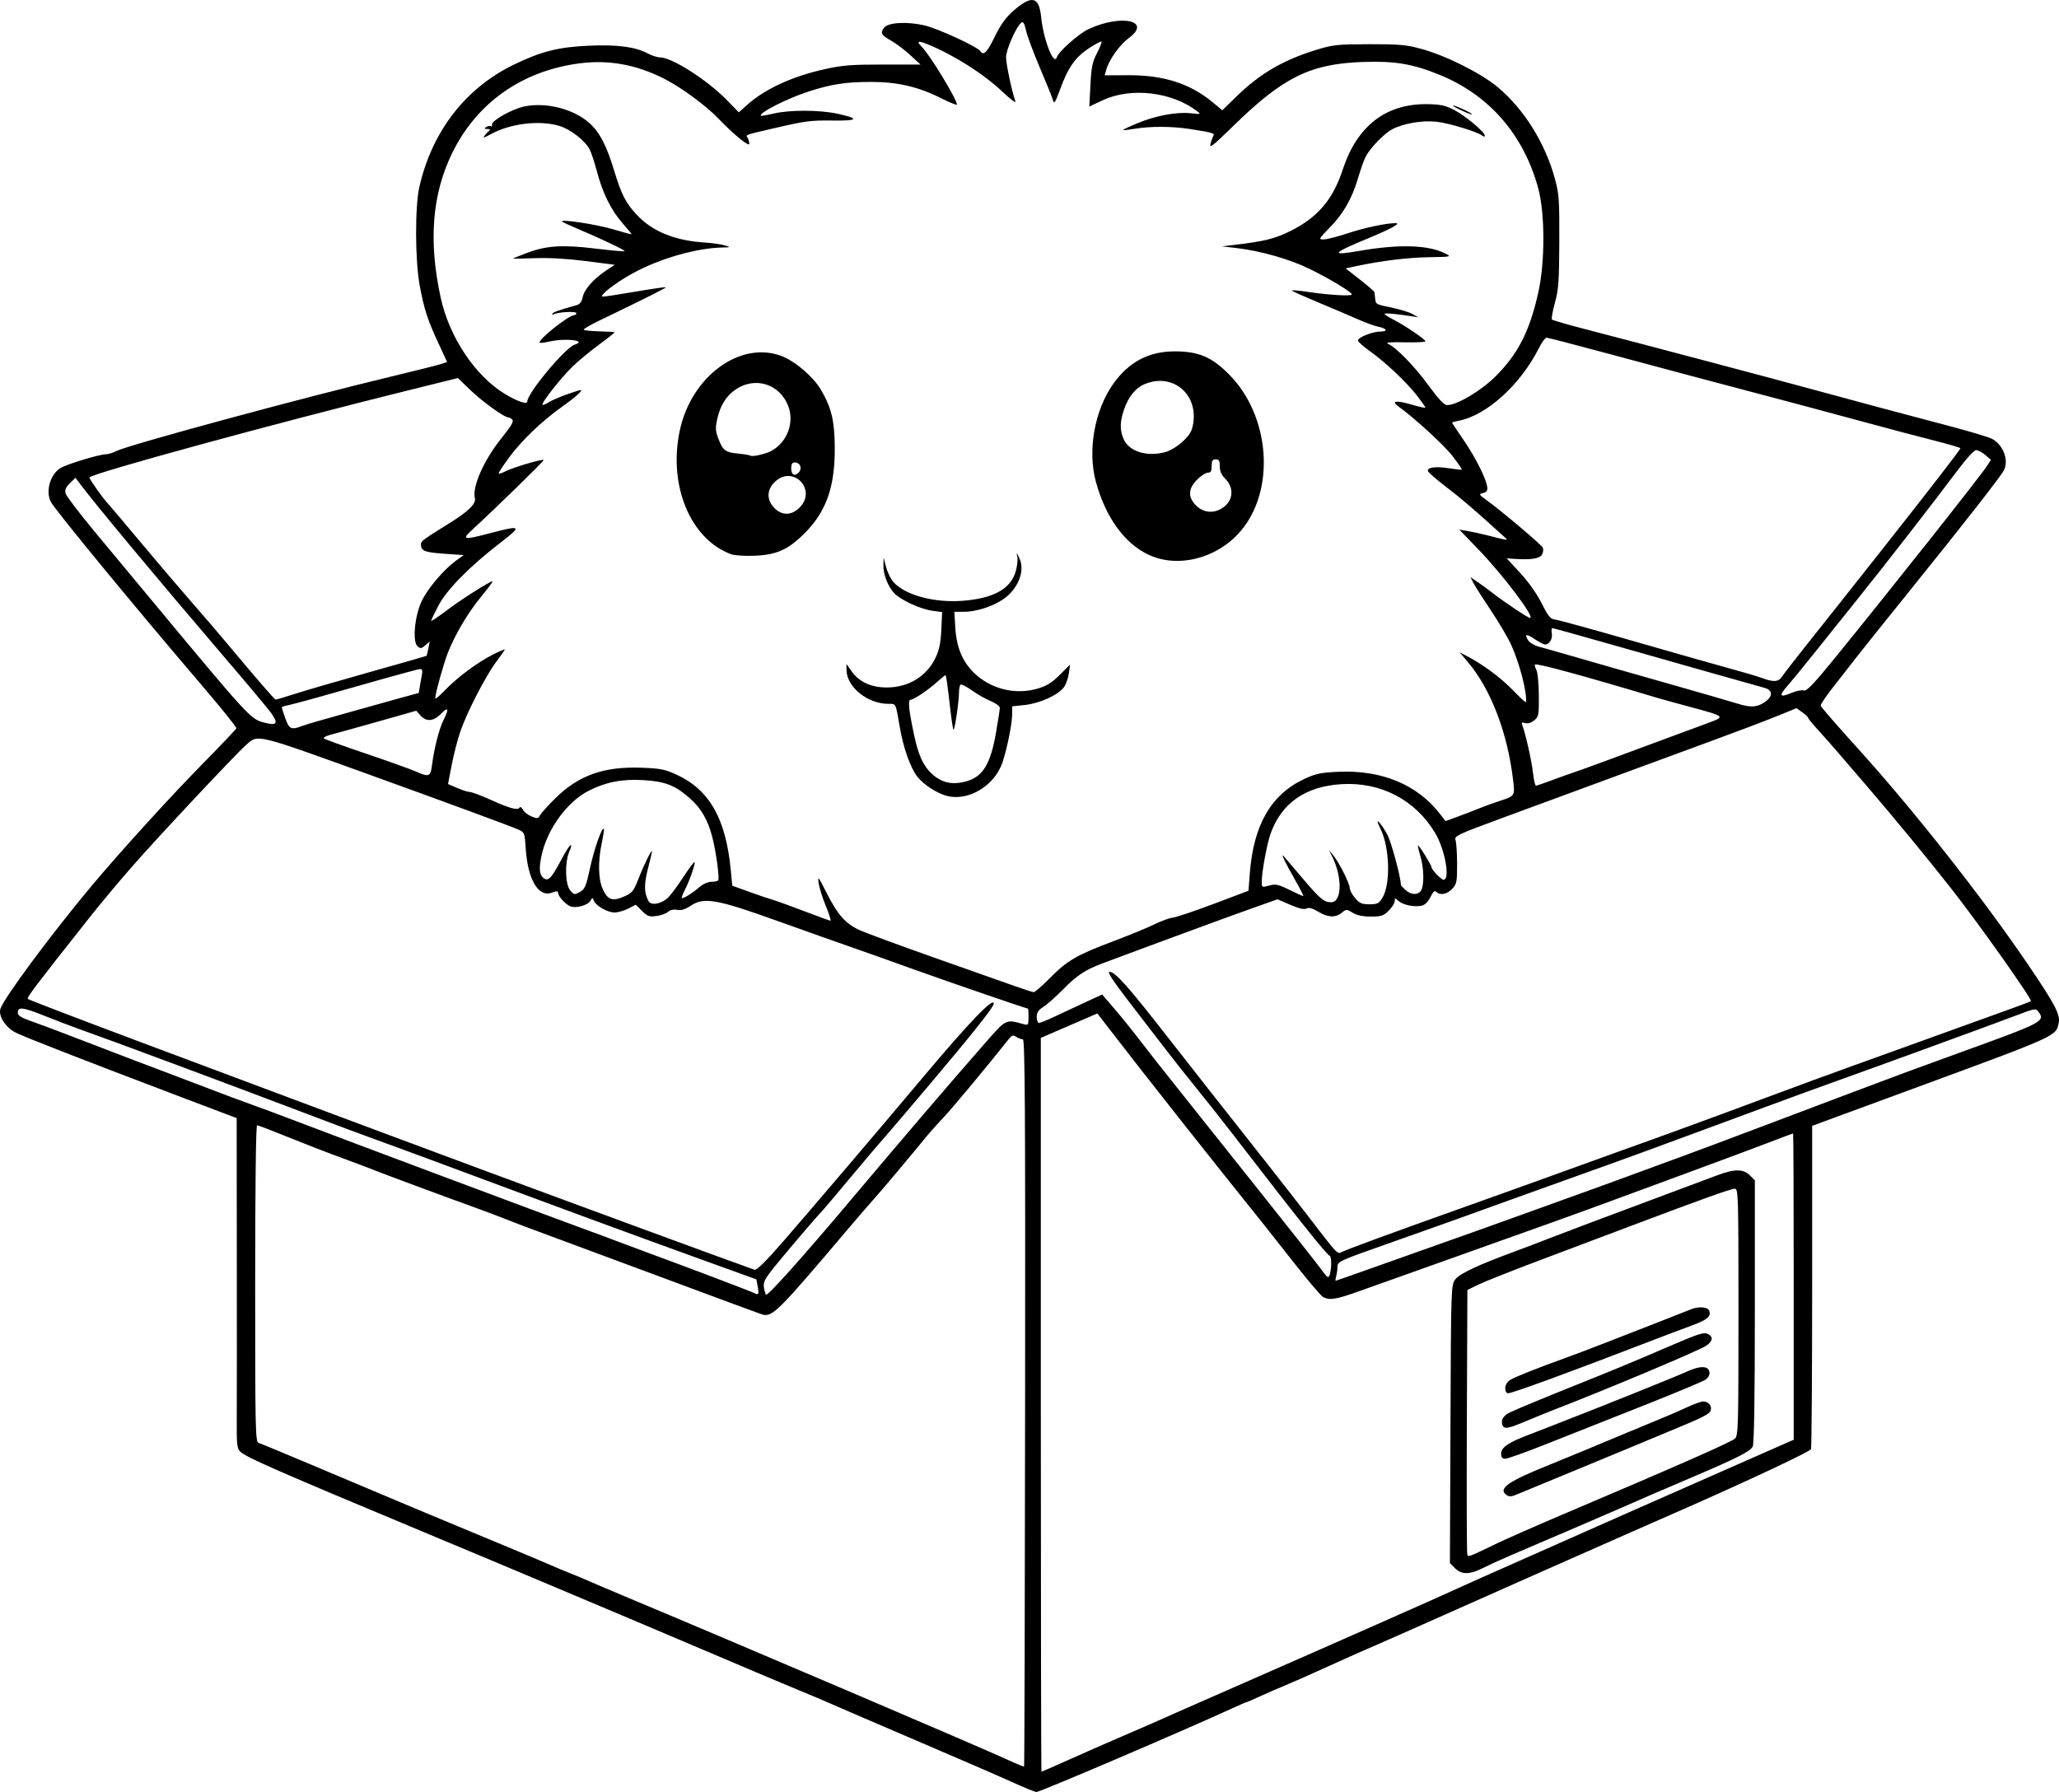 <?xml version="1.0" encoding="UTF-8" standalone="no"?>
<!-- Created with Inkscape (http://www.inkscape.org/) -->

<svg
   width="266.273mm"
   height="231.768mm"
   viewBox="0 0 266.273 231.768"
   version="1.1"
   id="svg1"
   xml:space="preserve"
   xmlns="http://www.w3.org/2000/svg"
   xmlns:svg="http://www.w3.org/2000/svg"><defs
     id="defs1" /><g
     id="layer1"
     transform="translate(-21.038,-20.515)"><path
       style="fill:#000000"
       d="m 151.801,250.942 c -1.601,-0.726 -7.078,-3.102 -12.171,-5.279 -5.093,-2.177 -10.034,-4.304 -10.98,-4.727 -0.946,-0.423 -2.791,-1.205 -4.101,-1.738 -1.31,-0.533 -5.536,-2.315 -9.393,-3.96 -3.856,-1.645 -9.274,-3.942 -12.039,-5.106 -2.765,-1.164 -7.706,-3.249 -10.98,-4.633 C 88.863,224.114 81.434,220.998 75.627,218.575 57.08,210.836 52.932,209.019 52.153,208.294 c -0.474,-0.441 -0.518,-0.83 -0.496,-4.366 0.013,-2.135 0.016,-11.74 0.006,-21.344 l -0.018,-17.462 -7.601,-2.88 c -12.159,-4.608 -19.681,-7.541 -20.963,-8.173 -1.305,-0.645 -2.283,-2.159 -1.991,-3.082 0.445,-1.404 6.726,-9.859 11.903,-16.027 3.633,-4.327 9.994,-11.324 14.028,-15.431 2.476,-2.521 4.54,-4.689 4.587,-4.819 0.047,-0.13 -1.981,-2.651 -4.506,-5.603 C 38.533,99.085 28.214,86.546 27.622,85.434 c -0.729,-1.369 -0.088,-3.599 1.263,-4.397 0.866,-0.511 5.031,-1.772 5.855,-1.772 0.296,0 0.89,-0.182 1.32,-0.404 1.514,-0.783 23.856,-6.84 35.705,-9.679 2.983,-0.715 5.8,-1.423 6.26,-1.574 l 0.836,-0.274 -1.13,-2.435 c -1.394,-3.002 -1.85,-4.412 -2.417,-7.462 -0.597,-3.217 -0.626,-10.155 -0.052,-12.704 1.62,-7.198 5.965,-12.828 12.246,-15.867 3.536,-1.711 5.774,-2.274 9.72,-2.443 3.668,-0.157 5.985,0.15 7.58,1.005 0.521,0.279 1.232,0.508 1.58,0.508 1.54,0 6.072,2.894 8.641,5.517 l 1.558,1.591 0.995,-0.899 c 2.317,-2.094 5.829,-3.725 10.06,-4.672 2.308,-0.517 3.475,-0.611 7.583,-0.611 h 4.854 l -1.341,-1.233 c -0.737,-0.678 -1.841,-1.511 -2.453,-1.852 -1.283,-0.714 -1.43,-0.979 -0.926,-1.669 0.508,-0.695 2.974,-0.836 5.259,-0.302 1.727,0.403 6.87,2.778 7.21,3.329 0.392,0.633 0.872,0.148 1.855,-1.875 0.752,-1.546 1.416,-2.474 2.375,-3.316 2.407,-2.114 3.353,-1.907 3.624,0.793 0.292,2.903 1.654,6.388 2.025,5.179 0.22,-0.717 2.83,-3.038 4.072,-3.621 4.241,-1.991 8.297,-1.106 5.235,1.143 -1.149,0.844 -2.531,2.769 -2.893,4.03 l -0.226,0.789 3.082,-0.012 c 4.567,-0.018 7.987,1.086 10.914,3.522 l 1.217,1.013 1.825,-1.781 c 3.028,-2.954 6.046,-4.718 10.313,-6.03 2.172,-0.668 2.72,-0.726 6.858,-0.735 3.908,-0.008 4.793,0.071 6.747,0.607 3.216,0.881 7.711,3.137 9.897,4.966 3.367,2.818 6.108,7.205 7.359,11.78 0.549,2.009 0.602,2.744 0.581,8.161 -0.019,5.165 -0.095,6.216 -0.571,7.938 -0.302,1.091 -0.47,2.063 -0.375,2.158 0.096,0.096 2.02,0.653 4.275,1.238 7.897,2.049 23.471,6.176 29.633,7.852 7.175,1.951 10.38,2.81 17.255,4.621 2.723,0.718 5.295,1.483 5.715,1.7 1.45,0.75 2.229,2.754 1.577,4.058 -0.415,0.829 -5.049,6.755 -12.623,16.141 -2.847,3.528 -5.753,7.16 -6.458,8.07 -0.705,0.91 -2.054,2.638 -2.998,3.84 -0.944,1.202 -1.677,2.29 -1.629,2.419 0.083,0.221 2.048,2.484 4.73,5.445 7.234,7.987 16.124,19.266 22.016,27.933 3.518,5.175 4.268,6.592 4.04,7.63 -0.392,1.785 0.116,1.557 -19.519,8.782 l -12.369,4.552 v 20.71 c 0,11.39 -0.068,20.887 -0.151,21.104 -0.12,0.312 -7.728,3.897 -16.121,7.596 -0.582,0.257 -4.094,1.8 -7.805,3.431 -3.711,1.63 -9.426,4.157 -12.7,5.615 -11.905,5.301 -20.252,8.998 -20.77,9.199 -0.291,0.113 -2.553,1.125 -5.027,2.248 -2.474,1.123 -5.034,2.255 -5.689,2.515 -0.655,0.26 -1.997,0.843 -2.983,1.296 -0.986,0.452 -1.841,0.822 -1.9,0.822 -0.059,0 -0.86,0.345 -1.779,0.766 -6.617,3.031 -24.981,10.88 -25.399,10.856 -0.193,-0.011 -1.66,-0.614 -3.261,-1.34 z m 7.297,-2.763 c 1.808,-0.812 4.953,-2.194 6.991,-3.071 3.62,-1.558 4.583,-1.98 7.011,-3.07 0.655,-0.294 4.643,-2.046 8.864,-3.894 11.333,-4.962 25.383,-11.176 27.649,-12.229 1.091,-0.507 3.83,-1.731 6.085,-2.72 2.256,-0.989 4.934,-2.177 5.953,-2.64 1.557,-0.708 19.269,-8.527 28.641,-12.643 l 2.712,-1.191 v -19.808 c 0,-10.894 -0.035,-19.808 -0.077,-19.808 -0.043,0 -1.501,0.546 -3.241,1.212 -1.74,0.667 -6.021,2.263 -9.514,3.547 -3.493,1.284 -8.017,2.953 -10.054,3.708 -4.444,1.648 -10.345,3.769 -21.696,7.8 -4.657,1.653 -9.816,3.492 -11.465,4.085 -3.106,1.118 -3.967,1.264 -4.806,0.815 -0.272,-0.145 -1.96,-2.131 -3.753,-4.413 -3.262,-4.152 -4.46,-5.659 -9.219,-11.595 -2.217,-2.765 -6.598,-8.31 -10.661,-13.494 -0.684,-0.873 -2.217,-2.847 -3.406,-4.386 l -2.162,-2.798 -3.656,1.581 -3.656,1.581 v 47.453 c 0,26.099 0.039,47.453 0.087,47.453 0.048,0 1.566,-0.665 3.373,-1.477 z m 50.1,-24.842 -0.655,-0.655 0.072,-17.979 c 0.071,-17.783 0.078,-17.987 0.626,-18.726 0.544,-0.733 3.002,-1.887 7.648,-3.59 1.019,-0.373 3.281,-1.235 5.027,-1.914 1.746,-0.679 6.806,-2.586 11.245,-4.236 4.438,-1.65 8.876,-3.308 9.862,-3.684 2.298,-0.877 3.454,-0.886 4.305,-0.034 l 0.649,0.649 v 16.963 c 0,11.213 -0.093,17.137 -0.275,17.476 -0.34,0.635 -2.031,1.492 -7.795,3.947 -4.226,1.8 -6.32,2.705 -10.451,4.516 -1.488,0.652 -5.553,2.397 -13.244,5.684 -1.099,0.47 -2.614,1.166 -3.365,1.546 -1.736,0.88 -2.796,0.89 -3.65,0.037 z m 5.177,-3.091 c 1.382,-0.666 5.252,-2.374 8.599,-3.795 15.298,-6.497 21.829,-9.373 22.423,-9.876 0.432,-0.365 0.463,-1.477 0.463,-16.358 0,-15.03 -0.027,-15.966 -0.463,-15.966 -0.497,1.5e-4 -4.247,1.342 -13.295,4.757 -3.129,1.181 -8.546,3.223 -12.039,4.538 -3.493,1.315 -7.005,2.708 -7.805,3.097 l -1.455,0.706 -0.069,16.933 c -0.038,9.313 -0.013,17.08 0.056,17.259 0.142,0.371 0.084,0.393 3.584,-1.294 z m 1.457,-6.406 c -1.095,-0.801 0.282,-1.76 5.554,-3.868 1.771,-0.708 6.368,-2.614 10.319,-4.277 1.019,-0.429 2.731,-1.136 3.805,-1.571 1.074,-0.435 2.706,-1.143 3.627,-1.574 0.921,-0.431 1.903,-0.783 2.182,-0.783 0.665,0 1.155,0.611 0.94,1.172 -0.192,0.5 -0.937,0.871 -5.659,2.819 -1.819,0.75 -4.081,1.692 -5.027,2.094 -0.946,0.402 -4.339,1.806 -7.541,3.12 -3.201,1.315 -6.251,2.574 -6.778,2.799 -0.788,0.337 -1.039,0.349 -1.423,0.069 z m -0.663,-5.33 c 0,-0.748 0.843,-1.365 3.035,-2.222 0.732,-0.286 2.759,-1.075 4.506,-1.754 5.797,-2.252 15.061,-5.978 16.509,-6.64 1.699,-0.777 2.77,-0.748 2.887,0.077 0.05,0.354 -0.142,0.726 -0.507,0.982 -0.324,0.227 -4.111,1.805 -8.416,3.507 -4.305,1.702 -9.879,3.909 -12.387,4.905 -2.508,0.996 -4.8,1.811 -5.093,1.811 -0.394,0 -0.534,-0.175 -0.534,-0.665 z m 0.169,-3.7 c -0.23,-0.599 0.081,-1.169 0.855,-1.57 0.705,-0.364 4.717,-2.028 9.294,-3.854 3.9,-1.556 6.95,-2.822 10.98,-4.56 4.411,-1.902 4.937,-2.069 5.512,-1.746 0.646,0.361 0.539,0.91 -0.287,1.48 -0.883,0.608 -13.053,5.728 -19.645,8.264 -0.655,0.252 -2.226,0.891 -3.491,1.421 -2.551,1.068 -2.997,1.146 -3.22,0.566 z m 0.36,-4.756 c 0,-0.39 0.244,-0.815 0.601,-1.049 0.575,-0.377 3.496,-1.537 7.468,-2.968 1.019,-0.367 3.221,-1.203 4.895,-1.858 1.673,-0.655 4.71,-1.839 6.747,-2.632 2.037,-0.792 3.978,-1.555 4.312,-1.696 0.958,-0.402 2.165,-0.311 2.353,0.178 0.284,0.74 -0.262,1.198 -2.308,1.94 -1.086,0.394 -3.761,1.405 -5.944,2.247 -9.775,3.771 -17.215,6.493 -17.749,6.493 -0.223,0 -0.375,-0.266 -0.375,-0.655 z m -62.091,1.87 c 0.037,-37.707 -0.02,-46.987 -0.289,-46.987 -0.184,-10e-6 -0.564,-0.144 -0.845,-0.319 -0.435,-0.272 -0.587,-0.222 -1.022,0.331 -2.463,3.13 -7.232,8.863 -8.337,10.023 -0.752,0.79 -1.725,1.874 -2.162,2.409 -2.219,2.72 -5.706,6.867 -6.879,8.182 -0.728,0.816 -2.216,2.538 -3.307,3.828 -9.195,10.863 -9.858,11.521 -11.192,11.116 -0.32,-0.097 -5.523,-2.02 -11.562,-4.272 -6.039,-2.252 -13.064,-4.86 -15.61,-5.794 -2.547,-0.934 -5.226,-1.944 -5.953,-2.245 -0.728,-0.301 -2.573,-0.997 -4.101,-1.549 -4.086,-1.474 -12.201,-4.488 -12.965,-4.815 -0.364,-0.156 -2.217,-0.854 -4.118,-1.551 -1.901,-0.697 -5.095,-1.935 -7.097,-2.75 -2.003,-0.815 -3.751,-1.482 -3.886,-1.482 -0.148,0 -0.245,8.107 -0.245,20.474 0,19.271 0.027,20.482 0.463,20.612 0.255,0.076 3.321,1.345 6.813,2.821 11.643,4.921 15.557,6.563 22.754,9.545 3.929,1.628 7.63,3.179 8.223,3.447 0.594,0.268 1.715,0.738 2.492,1.044 0.777,0.306 1.898,0.775 2.492,1.041 0.594,0.266 2.508,1.082 4.255,1.812 14.626,6.118 46.16,19.579 49.874,21.291 1.091,0.503 2.023,0.883 2.071,0.844 0.048,-0.039 0.107,-21.215 0.132,-47.058 z m -22.538,-26.217 c 6.647,-7.893 12.84,-15.132 17.15,-20.045 3.021,-3.444 2.82,-3.341 5.235,-2.679 0.547,0.15 0.595,0.076 0.595,-0.926 0,-0.599 -0.03,-1.091 -0.066,-1.093 -0.249,-0.013 -10.271,-3.456 -14.618,-5.022 -2.91,-1.049 -6.601,-2.361 -8.202,-2.916 -1.601,-0.555 -5.909,-2.084 -9.573,-3.398 -7.885,-2.828 -9.5,-3.113 -11.208,-1.983 -0.732,0.484 -1.253,0.644 -1.77,0.544 -0.454,-0.088 -0.901,0.009 -1.175,0.255 -0.243,0.218 -0.922,0.461 -1.509,0.54 -0.931,0.125 -1.167,0.042 -1.867,-0.658 l -0.801,-0.801 -0.987,0.503 c -0.543,0.277 -1.335,0.503 -1.76,0.503 -0.903,0 -2.425,-0.868 -2.679,-1.527 -0.166,-0.431 -0.191,-0.431 -0.43,-0.005 -0.359,0.64 -2.018,1.06 -2.714,0.688 -0.662,-0.354 -1.474,-1.29 -1.486,-1.713 -0.007,-0.232 -0.204,-0.234 -0.797,-0.01 -1.736,0.655 -3.123,-1.69 -3.382,-5.722 -0.13,-2.014 -0.156,-2.082 -0.958,-2.441 -0.929,-0.416 -8.937,-3.368 -18.816,-6.938 -15.263,-5.514 -14.801,-5.4 -16.35,-4.04 -1.388,1.219 -11.424,11.926 -14.813,15.805 -1.677,1.919 -4.068,4.777 -5.313,6.35 -7.24,9.149 -8.304,10.551 -8.136,10.73 0.102,0.108 6.728,2.645 14.725,5.638 7.997,2.993 17.101,6.401 20.229,7.574 3.129,1.173 7.534,2.819 9.79,3.657 2.256,0.839 7.852,2.922 12.435,4.63 9.943,3.705 35.679,13.167 36.792,13.528 0.282,0.091 1.452,-1.061 3.707,-3.654 3.466,-3.984 12.76,-14.9 18.068,-21.22 6.034,-7.184 9.166,-10.443 9.166,-9.537 0,0.425 -2.602,3.708 -8.164,10.3 -2.462,2.918 -6.546,7.701 -6.665,7.805 -0.083,0.073 -1.744,2.037 -3.691,4.366 -1.947,2.328 -3.607,4.293 -3.689,4.366 -0.349,0.311 -3.548,4.039 -5.533,6.445 -2.203,2.672 -2.237,2.757 -1.738,4.356 0.109,0.349 4.553,-4.604 10.997,-12.256 z m -12.049,11.167 -0.168,-0.897 -6.809,-2.459 c -9.211,-3.327 -18.677,-6.813 -33.694,-12.409 -3.145,-1.172 -7.015,-2.595 -8.599,-3.163 -1.584,-0.568 -5.56,-2.052 -8.834,-3.299 -9.495,-3.616 -25.716,-9.659 -29.733,-11.077 -0.855,-0.302 -2.82,-1.052 -4.366,-1.667 -2.898,-1.153 -3.472,-1.219 -3.472,-0.401 0,0.342 0.428,0.626 1.521,1.006 0.837,0.291 3.099,1.136 5.027,1.876 8.677,3.333 10.6,4.068 11.84,4.522 0.728,0.267 3.228,1.218 5.556,2.113 2.328,0.895 5.186,1.964 6.35,2.375 1.164,0.411 3.724,1.364 5.689,2.119 5.406,2.077 35.124,13.202 38.221,14.309 0.734,0.262 1.93,0.707 2.657,0.989 0.728,0.282 2.692,1.016 4.366,1.63 5.439,1.998 13.616,5.099 14.021,5.317 0.549,0.295 0.62,0.147 0.427,-0.884 z m 78.951,-2.186 c 2.256,-0.807 6.423,-2.287 9.26,-3.287 2.838,-1.001 6.469,-2.295 8.07,-2.877 1.601,-0.582 5.232,-1.89 8.07,-2.907 2.838,-1.017 6.826,-2.465 8.864,-3.219 2.037,-0.753 4.954,-1.824 6.482,-2.379 1.528,-0.555 6.945,-2.586 12.039,-4.514 8.456,-3.2 10.858,-4.105 16.801,-6.327 1.091,-0.408 4.187,-1.537 6.879,-2.51 10.811,-3.904 11.124,-4.066 10.225,-5.295 -0.344,-0.47 -0.459,-0.451 -2.844,0.455 -3.104,1.18 -18.203,6.694 -22.991,8.397 -1.965,0.698 -6.191,2.24 -9.393,3.426 -3.201,1.186 -7.25,2.682 -8.996,3.323 -1.746,0.642 -4.663,1.717 -6.482,2.389 -1.819,0.672 -5.986,2.176 -9.26,3.341 -3.274,1.165 -7.203,2.576 -8.731,3.134 -4.19,1.53 -9.631,3.475 -15.081,5.391 -6.699,2.354 -6.878,2.436 -6.883,3.145 -0.002,0.325 -0.075,0.86 -0.163,1.187 -0.088,0.327 -0.116,0.595 -0.062,0.594 0.053,-5.2e-4 1.942,-0.662 4.198,-1.469 z m -4.781,-0.691 c 0.01,-0.534 -0.071,-1.01 -0.18,-1.058 -0.459,-0.204 -4.015,-4.663 -12.578,-15.777 -1.425,-1.849 -3.469,-4.433 -4.543,-5.743 -1.074,-1.31 -3.096,-3.87 -4.494,-5.689 -1.398,-1.819 -3.412,-4.438 -4.476,-5.821 -1.933,-2.511 -2.709,-3.704 -2.409,-3.704 0.767,0 2.387,1.831 8.035,9.083 1.834,2.354 4.135,5.292 5.115,6.528 4.805,6.066 10.606,13.457 12.489,15.914 3.87,5.049 3.838,5.014 4.374,4.728 0.613,-0.328 6.186,-2.372 16.149,-5.922 4.293,-1.53 9.651,-3.453 11.906,-4.275 2.256,-0.822 5.708,-2.068 7.673,-2.77 6.134,-2.191 12.049,-4.355 19.182,-7.015 3.784,-1.411 8.487,-3.14 10.451,-3.842 1.965,-0.702 6.906,-2.484 10.98,-3.959 4.075,-1.475 8.599,-3.108 10.054,-3.628 1.455,-0.52 2.696,-0.99 2.758,-1.044 0.219,-0.191 -6.523,-9.731 -10.234,-14.481 -2.802,-3.587 -7.788,-9.644 -11.027,-13.396 -1.32,-1.529 -2.957,-3.434 -3.638,-4.233 -0.681,-0.799 -1.838,-2.108 -2.571,-2.909 -0.732,-0.8 -1.336,-1.536 -1.341,-1.636 -0.005,-0.099 -0.344,-0.419 -0.754,-0.711 l -0.745,-0.53 -2.629,1.067 c -1.446,0.587 -5.01,1.939 -7.92,3.004 -4.97,1.82 -13.735,5.047 -27.723,10.208 -5.522,2.037 -6.01,2.268 -5.829,2.753 0.109,0.291 0.202,1.681 0.206,3.088 0.007,2.35 -0.044,2.614 -0.633,3.241 -0.673,0.716 -1.564,0.885 -2.058,0.39 -0.213,-0.213 -0.415,-0.033 -0.746,0.664 -0.278,0.586 -0.703,1.019 -1.098,1.118 -0.92,0.231 -2.449,-0.069 -3.03,-0.594 -0.467,-0.423 -0.496,-0.422 -0.496,0.009 0,0.252 -0.348,0.806 -0.773,1.232 -0.678,0.678 -0.963,0.773 -2.315,0.772 -1.037,-6.6e-4 -1.806,-0.162 -2.35,-0.494 -0.789,-0.481 -0.823,-0.481 -1.418,9.9e-4 -0.822,0.666 -1.795,0.62 -3.059,-0.146 -0.736,-0.445 -1.185,-0.566 -1.491,-0.402 -0.301,0.161 -0.958,0.011 -2.096,-0.48 l -1.657,-0.715 -3.466,1.229 c -2.806,0.995 -13.408,4.898 -19.209,7.073 -2.18,0.817 -3.292,1.552 -5.027,3.322 -0.946,0.965 -2.107,1.996 -2.58,2.291 -0.651,0.406 -0.86,0.724 -0.86,1.308 0,0.425 0.132,0.772 0.294,0.772 0.162,0 1.144,-0.405 2.183,-0.899 1.039,-0.495 2.811,-1.322 3.939,-1.839 l 2.05,-0.939 1.525,1.773 c 0.839,0.975 2.238,2.702 3.11,3.838 0.872,1.136 2.002,2.59 2.511,3.23 0.509,0.641 2.176,2.738 3.704,4.661 1.528,1.923 5.917,7.435 9.754,12.248 3.837,4.813 7.345,9.265 7.796,9.893 0.696,0.97 0.848,1.069 1.009,0.661 0.104,-0.264 0.198,-0.916 0.208,-1.45 z m -36.355,-37.008 c 2.247,-2.268 3.43,-2.953 8.195,-4.748 2.037,-0.767 4.419,-1.747 5.292,-2.178 0.873,-0.431 1.945,-0.821 2.381,-0.867 0.437,-0.046 2.818,-0.847 5.292,-1.78 l 4.498,-1.696 0.174,-2.268 c 0.48,-6.254 2.746,-10.18 7.032,-12.185 1.497,-0.7 2.129,-0.834 4.449,-0.937 5.594,-0.249 10.216,1.679 13.132,5.479 l 0.692,0.902 1.68,-0.615 c 0.924,-0.338 2.156,-0.813 2.738,-1.055 0.582,-0.242 1.713,-0.652 2.514,-0.912 2.059,-0.668 2.055,-0.662 1.812,-2.722 -0.723,-6.12 -2.867,-11.724 -5.834,-15.246 l -1.081,-1.283 0.898,0.463 c 2.047,1.055 4.466,2.849 6.006,4.452 0.902,0.939 1.652,1.628 1.667,1.531 0.183,-1.143 -0.792,-4.948 -1.89,-7.378 -0.409,-0.906 -1.587,-2.908 -2.618,-4.449 -1.031,-1.542 -2.054,-3.15 -2.273,-3.574 l -0.399,-0.771 0.905,0.614 c 0.498,0.338 1.363,0.971 1.922,1.408 1.563,1.219 4.622,3.259 4.888,3.259 0.696,0 -3.479,-5.544 -6.642,-8.821 l -2.514,-2.604 1.055,0.178 c 0.58,0.098 1.71,0.343 2.51,0.545 3.095,0.781 2.883,0.785 1.984,-0.03 -3.812,-3.454 -5.167,-4.616 -7.172,-6.152 -1.271,-0.973 -2.358,-1.914 -2.417,-2.091 -0.165,-0.497 0.973,-0.657 2.714,-0.381 0.87,0.138 1.618,0.218 1.661,0.177 0.043,-0.041 -0.501,-0.832 -1.209,-1.759 -1.064,-1.393 -4.956,-4.958 -7.056,-6.464 -0.928,-0.666 -0.166,-0.756 1.711,-0.204 1.015,0.299 1.845,0.482 1.845,0.406 0,-0.075 -0.489,-0.77 -1.086,-1.544 -1.339,-1.735 -4.139,-4.375 -6.135,-5.785 -0.824,-0.582 -1.501,-1.194 -1.504,-1.36 -0.008,-0.398 1.907,-1.153 2.926,-1.153 1.012,0 0.798,-0.405 -0.334,-0.632 -0.469,-0.094 -1.633,-0.517 -2.585,-0.94 -0.952,-0.423 -3.22,-1.39 -5.039,-2.148 -1.819,-0.758 -3.4,-1.461 -3.514,-1.563 -0.114,-0.102 0.779,-0.035 1.984,0.147 2.73,0.414 5.763,0.592 5.763,0.339 0,-0.301 -2.817,-2.005 -5.443,-3.294 -2.571,-1.261 -6.301,-2.329 -9.428,-2.699 l -1.93,-0.228 1.587,-0.185 c 3.896,-0.453 5.282,-0.797 7.313,-1.814 3.499,-1.751 5.463,-4.058 6.715,-7.887 1.865,-5.705 5.603,-8.59 11.015,-8.501 1.643,0.027 2.285,0.168 3.405,0.749 1.456,0.755 3.963,2.85 3.963,3.311 0,0.183 -0.109,0.185 -0.331,0.008 -0.623,-0.498 -4.299,-1.616 -5.905,-1.795 -1.801,-0.201 -4.217,0.201 -5.682,0.945 -1.057,0.537 -2.924,2.457 -3.5,3.599 -0.21,0.417 -0.646,1.651 -0.969,2.742 -0.79,2.67 -1.889,4.59 -3.673,6.416 -1.43,1.463 -1.459,1.521 -0.771,1.521 0.393,0 1.777,-0.353 3.074,-0.784 2.225,-0.739 5.069,-1.34 6.248,-1.32 0.682,0.012 -0.573,0.713 -3.307,1.847 -5.035,2.089 -5.276,2.408 -1.3,1.722 5.085,-0.878 8.831,-0.758 11.01,0.352 0.835,0.425 0.805,0.432 -2.125,0.481 -2.772,0.046 -6.167,0.464 -9.393,1.156 l -1.366,0.293 1.851,1.449 c 1.018,0.797 1.861,1.531 1.873,1.632 0.012,0.101 0.052,0.451 0.088,0.779 0.089,0.801 0.042,0.774 2.193,1.223 1.042,0.217 2.23,0.585 2.64,0.818 l 0.746,0.424 -0.794,-0.127 c -1.959,-0.313 -3.572,-0.457 -3.572,-0.317 0,0.083 0.506,0.409 1.124,0.724 1.448,0.736 4.167,2.578 4.168,2.822 3.2e-4,0.104 -1.22,0.162 -2.712,0.129 -1.727,-0.038 -2.515,0.024 -2.169,0.171 1.057,0.448 3.448,2.895 5.277,5.403 1.272,1.743 2.02,2.541 2.389,2.547 1.278,0.02 4.429,-1.854 6.336,-3.769 2.885,-2.897 4.361,-5.814 5.482,-10.835 0.867,-3.883 0.862,-10.182 -0.011,-13.409 -1.881,-6.951 -6.339,-12.086 -12.765,-14.703 -3.517,-1.432 -5.817,-1.812 -10.024,-1.657 -6.713,0.249 -10.214,1.983 -16.6,8.222 -2.72,2.657 -3.196,3.029 -2.998,2.338 0.13,-0.452 0.306,-0.935 0.391,-1.073 0.168,-0.272 -0.301,-0.396 -3.15,-0.834 -2.226,-0.342 -5.041,-0.351 -7.017,-0.021 -0.8,0.133 -1.491,0.209 -1.535,0.167 -0.044,-0.041 0.791,-0.438 1.855,-0.881 2.356,-0.981 5.105,-1.491 6.923,-1.284 1.259,0.143 1.318,0.125 0.827,-0.253 -3.284,-2.524 -8.571,-3.146 -12.221,-1.438 l -1.746,0.817 0.142,-2.78 c 0.119,-2.33 0.256,-3 0.849,-4.132 0.389,-0.744 0.648,-1.411 0.576,-1.483 -0.072,-0.072 -0.811,0.32 -1.643,0.872 -1.752,1.163 -2.683,2.5 -3.718,5.335 -0.619,1.696 -0.76,1.909 -0.907,1.367 -0.096,-0.353 -0.847,-2.214 -1.67,-4.137 -0.822,-1.922 -1.633,-4.093 -1.802,-4.824 -0.241,-1.045 -0.381,-1.268 -0.652,-1.043 -0.657,0.545 -1.948,3.493 -1.946,4.443 0.002,0.882 0.771,4.505 1.213,5.712 0.107,0.291 -0.629,-0.253 -1.635,-1.208 -2.465,-2.341 -6.334,-4.798 -9.741,-6.184 -1.214,-0.494 -1.458,-0.391 -0.75,0.318 1.074,1.074 4.561,6.804 4.561,7.495 0,0.108 -0.925,-0.267 -2.055,-0.835 -2.942,-1.477 -5.627,-2.1 -9.052,-2.1 -3.264,0 -5.125,0.286 -8.076,1.241 -2.783,0.9 -6.505,2.793 -6.165,3.134 0.046,0.046 0.797,-0.084 1.669,-0.289 2.055,-0.483 5.859,-0.475 8.183,0.017 2.91,0.617 2.772,0.934 -0.392,0.893 -3.07,-0.039 -3.609,0.03 -7.794,1.001 -3.794,0.881 -3.638,0.825 -3.403,1.207 0.111,0.18 0.218,0.533 0.236,0.783 0.036,0.49 -2.02,-1.179 -3.977,-3.228 -1.667,-1.745 -4.948,-4.142 -7.199,-5.258 -3.576,-1.772 -7.082,-2.388 -10.813,-1.898 -7.387,0.97 -13.212,5.063 -16.402,11.526 -2.629,5.326 -3.124,11.454 -1.517,18.785 1.118,5.102 4.435,10.079 8.282,12.43 1.57,0.959 2.91,1.417 2.91,0.994 0,-1.077 4.907,-6.965 6.127,-7.352 1.73,-0.549 -1.188,-0.891 -3.341,-0.392 -0.578,0.134 -1.104,0.19 -1.17,0.125 -0.32,-0.32 3.744,-3.556 4.466,-3.556 0.147,0 0.268,-0.118 0.268,-0.261 0,-0.278 -2.48,-0.137 -2.975,0.169 -0.155,0.096 -0.21,0.058 -0.122,-0.085 0.142,-0.23 0.735,-0.441 3.087,-1.101 0.466,-0.131 0.702,-0.434 0.831,-1.064 0.202,-0.989 1.416,-2.36 3.049,-3.445 l 1.092,-0.725 -3.738,-0.481 c -2.383,-0.307 -4.769,-0.443 -6.582,-0.375 -1.564,0.058 -2.844,0.083 -2.844,0.056 0,-0.027 0.804,-0.354 1.786,-0.726 2.536,-0.96 4.593,-1.092 8.889,-0.571 2.015,0.244 3.712,0.396 3.771,0.337 0.114,-0.114 -2.926,-1.561 -6.083,-2.897 -1.035,-0.438 -1.941,-0.856 -2.013,-0.931 -0.364,-0.371 4.401,0.343 6.544,0.98 1.349,0.401 2.452,0.696 2.452,0.655 0,-0.041 -0.55,-0.709 -1.223,-1.485 -1.466,-1.691 -2.526,-3.851 -3.272,-6.669 -0.304,-1.146 -0.723,-2.414 -0.932,-2.818 -0.593,-1.147 -2.489,-2.613 -3.936,-3.043 -2.578,-0.766 -6.356,-0.304 -8.859,1.083 -0.885,0.49 -1.071,0.532 -0.794,0.179 0.199,-0.254 0.481,-0.55 0.627,-0.656 0.146,-0.107 0.026,-0.198 -0.265,-0.202 -0.425,-0.006 -0.453,-0.056 -0.145,-0.251 0.211,-0.134 0.482,-0.183 0.602,-0.109 0.12,0.074 0.185,-0.015 0.145,-0.198 -0.111,-0.506 2.595,-2.028 4.197,-2.36 2.776,-0.576 6.314,0.316 8.347,2.106 1.356,1.193 2.263,2.926 3.264,6.236 0.908,2.999 1.475,4.118 2.836,5.595 2.033,2.205 4.919,3.406 8.8,3.66 1.019,0.067 2.209,0.234 2.646,0.372 0.792,0.25 0.792,0.25 -0.265,0.274 -3.438,0.077 -8.118,1.422 -11.642,3.347 -2.248,1.228 -4.508,3.001 -3.836,3.01 0.218,0.003 2.115,-0.289 4.215,-0.647 2.1,-0.359 3.858,-0.613 3.906,-0.564 0.078,0.078 -2.487,1.364 -8.686,4.354 -1.111,0.536 -1.977,1.046 -1.926,1.135 0.052,0.089 0.956,0.183 2.009,0.209 1.053,0.027 1.947,0.08 1.986,0.119 0.039,0.039 -0.849,0.746 -1.973,1.571 -1.124,0.825 -2.667,2.1 -3.428,2.833 -1.506,1.45 -4.121,4.77 -3.918,4.973 0.069,0.069 0.441,-0.08 0.826,-0.333 0.385,-0.252 1.537,-0.744 2.56,-1.092 1.797,-0.611 1.843,-0.614 1.368,-0.089 -0.271,0.299 -1.27,1.094 -2.221,1.767 -2.571,1.818 -5.258,4.386 -6.817,6.512 -0.761,1.038 -1.386,1.98 -1.389,2.093 -0.003,0.113 0.369,0.012 0.826,-0.225 1.034,-0.535 4.99,-1.7 4.99,-1.469 0,0.163 -6.241,6.254 -9.05,8.831 -1.635,1.5 -1.442,1.553 2.185,0.6 4.004,-1.052 4.115,-0.943 1.276,1.248 -4.002,3.088 -6.918,6.045 -8.011,8.125 -0.524,0.997 -0.952,1.889 -0.952,1.984 0,0.094 0.923,-0.526 2.051,-1.378 1.637,-1.237 4.195,-2.897 5.689,-3.691 0.433,-0.23 0.134,0.222 -1.345,2.032 -1.657,2.027 -3.3,4.808 -4.228,7.154 -0.54,1.364 -1.637,5.321 -1.637,5.904 0,0.145 0.573,-0.334 1.274,-1.065 1.584,-1.652 4.2,-3.596 6.2,-4.607 0.837,-0.423 1.521,-0.71 1.521,-0.638 0,0.072 -0.478,0.758 -1.063,1.525 -1.33,1.744 -3.805,6.532 -4.668,9.03 -0.359,1.039 -0.868,3.002 -1.13,4.362 l -0.477,2.472 1.177,0.505 c 0.648,0.278 1.332,0.505 1.52,0.505 0.345,0 1.664,0.495 3.246,1.217 1.921,0.877 3.071,1.183 3.266,0.869 0.127,-0.206 0.281,-0.133 0.472,0.223 0.156,0.291 0.658,0.684 1.117,0.874 0.752,0.312 0.861,0.296 1.103,-0.162 0.148,-0.279 1.057,-1.282 2.02,-2.229 3.004,-2.952 6.287,-4.102 11.16,-3.91 2.439,0.096 3.017,0.214 4.545,0.93 4.233,1.981 6.328,5.725 6.953,12.424 l 0.178,1.902 2.158,0.78 c 1.187,0.429 2.574,0.9 3.084,1.046 0.509,0.147 2.355,0.815 4.101,1.484 1.746,0.67 3.258,1.218 3.358,1.218 0.101,3.2e-4 -0.169,-0.854 -0.6,-1.899 -0.431,-1.045 -0.851,-2.384 -0.934,-2.977 -0.134,-0.957 -0.018,-0.812 1.049,1.304 1.42,2.817 2.431,3.954 4.253,4.789 0.739,0.338 4.914,1.881 9.279,3.428 11.429,4.051 12.932,4.573 13.235,4.596 0.149,0.011 1.102,-0.818 2.117,-1.842 z m -13.281,-23.521 c -1.319,-0.323 -3.112,-1.488 -3.919,-2.547 -0.872,-1.144 -1.79,-3.746 -2.232,-6.333 -0.553,-3.228 -0.463,-3.043 -1.476,-3.043 -2.693,0 -5.382,-2.168 -5.413,-4.362 l -0.011,-0.791 0.7,0.984 c 0.959,1.347 2.508,2.052 4.51,2.052 2.787,0 5.127,-1.41 6.278,-3.781 0.512,-1.055 0.694,-1.915 0.778,-3.672 l 0.109,-2.294 -1.272,-0.175 c -1.54,-0.212 -4.14,-1.413 -4.939,-2.283 -0.817,-0.888 -1.405,-2.416 -1.384,-3.595 l 0.018,-1.001 0.34,1.264 c 0.187,0.695 0.625,1.57 0.974,1.944 1.586,1.7 5.33,2.683 9.043,2.373 3.798,-0.317 5.972,-1.488 6.672,-3.597 0.232,-0.697 0.355,-1.607 0.275,-2.023 -0.136,-0.705 -0.118,-0.696 0.269,0.144 0.631,1.366 0.106,3.227 -1.31,4.642 -1.25,1.25 -3.888,2.264 -5.889,2.264 h -1.219 l 0.124,2.051 c 0.154,2.541 0.907,4.366 2.407,5.834 2.15,2.104 5.331,2.898 8.234,2.054 1.175,-0.342 1.84,-0.755 2.864,-1.778 l 1.333,-1.333 -0.151,1.127 c -0.083,0.62 -0.374,1.435 -0.646,1.812 -0.716,0.991 -3.109,2.078 -5.034,2.287 l -1.654,0.179 v 1.01 c 0,1.189 -0.628,4.341 -1.229,6.174 -0.996,3.033 -4.345,5.099 -7.149,4.412 z m 2.426,-1.895 c 2.155,-0.588 3.157,-2.225 3.867,-6.323 0.265,-1.528 0.485,-2.957 0.489,-3.175 0.004,-0.224 -0.502,-0.606 -1.159,-0.876 -0.642,-0.264 -1.734,-0.883 -2.427,-1.376 -0.693,-0.493 -1.359,-0.836 -1.478,-0.762 -0.12,0.074 -0.218,0.539 -0.218,1.034 0,1.157 -0.561,4.946 -0.71,4.797 -0.062,-0.062 -0.23,-1.109 -0.372,-2.325 -0.473,-4.037 -0.571,-4.725 -0.678,-4.725 -0.058,0 -0.527,0.383 -1.041,0.851 -1.153,1.05 -3.046,2.321 -3.457,2.323 -0.367,0.001 -0.242,1.272 0.45,4.543 0.549,2.6 1.19,4.009 2.279,5.016 1.288,1.19 2.642,1.493 4.456,0.998 z m 23.508,-29.351 c -3.081,-1.494 -5.479,-4.84 -6.725,-9.384 -1.109,-4.041 -0.175,-9.292 2.26,-12.704 2.012,-2.819 4.594,-4.177 7.94,-4.175 3.074,0.002 4.766,0.717 6.997,2.958 5.368,5.39 6.066,15.019 1.474,20.341 -3.043,3.527 -8.165,4.798 -11.946,2.964 z m 9.941,-6.232 c 1.113,-0.937 1.148,-2.461 0.081,-3.528 -0.517,-0.517 -0.731,-0.998 -0.728,-1.633 0.004,-0.726 -0.098,-0.901 -0.524,-0.901 -0.421,0 -0.529,0.176 -0.527,0.86 0.002,0.663 -0.11,0.86 -0.489,0.86 -0.271,0 -0.897,0.405 -1.392,0.9 -1.172,1.172 -1.213,2.267 -0.126,3.354 1.035,1.035 2.537,1.071 3.704,0.088 z m -7.56,-7.047 c 0.594,-0.178 1.579,-0.803 2.189,-1.389 0.894,-0.858 1.146,-1.315 1.3,-2.349 0.565,-3.796 -2.699,-6.448 -6.208,-5.044 -1.243,0.497 -2.18,1.638 -2.767,3.369 -0.525,1.547 -0.54,2.572 -0.052,3.739 0.697,1.667 3.118,2.399 5.539,1.674 z m -56.316,13.243 c -5.245,-1.971 -8.106,-8.878 -6.612,-15.962 1.482,-7.027 7.821,-11.683 13.159,-9.666 1.752,0.662 4.12,2.687 5.102,4.364 1.355,2.312 1.765,4.013 1.79,7.418 0.037,5.118 -1.079,8.308 -3.897,11.137 -2.126,2.134 -3.609,2.8 -6.5,2.916 -1.263,0.051 -2.597,-0.04 -3.043,-0.207 z m 8.884,-6.02 c 2.308,-2.308 -0.836,-5.588 -3.192,-3.331 -1.058,1.014 -1.092,2.313 -0.086,3.362 0.981,1.024 2.235,1.012 3.278,-0.031 z m -0.048,-4.617 c 0.407,-0.49 0.089,-1.224 -0.53,-1.224 -0.38,0 -0.501,0.191 -0.501,0.794 0,0.853 0.505,1.064 1.03,0.43 z m -3.659,-2.689 c 2.103,-1.087 3.093,-3.713 2.222,-5.89 -1.125,-2.812 -4.26,-3.781 -6.768,-2.091 -1.206,0.813 -1.995,2.062 -2.376,3.764 -0.275,1.229 -0.257,1.594 0.131,2.609 0.584,1.529 0.904,1.767 2.593,1.931 0.771,0.075 1.459,0.192 1.53,0.26 0.197,0.19 1.887,-0.179 2.668,-0.583 z m 89.015,-44.201 c -0.728,-0.353 -1.025,-0.566 -0.661,-0.474 0.755,0.193 2.65,1.142 2.249,1.126 -0.146,-0.006 -0.86,-0.299 -1.587,-0.653 z M 107.428,136.609 c 0.347,-0.325 1.233,-1.517 1.969,-2.648 0.736,-1.131 1.389,-2.006 1.451,-1.943 0.155,0.155 -0.603,2.339 -1.254,3.616 -0.293,0.575 -0.463,1.045 -0.378,1.045 0.326,0 1.346,-0.637 2.18,-1.362 0.527,-0.458 1.172,-0.755 1.638,-0.755 0.423,0 0.82,-0.089 0.883,-0.198 0.185,-0.32 -0.287,-3.757 -0.772,-5.622 -0.576,-2.216 -1.449,-3.709 -2.931,-5.014 -1.875,-1.65 -3.164,-2.151 -5.966,-2.317 -2.76,-0.163 -4.84,0.241 -7.077,1.374 -2.77,1.404 -5.339,4.921 -6.091,8.338 -0.387,1.762 -0.29,2.628 0.341,3.016 0.572,0.352 0.979,-0.114 2.321,-2.651 0.951,-1.798 1.535,-2.3 0.896,-0.77 -0.579,1.385 -0.506,4.167 0.13,4.94 0.485,0.59 0.554,0.602 1.252,0.22 0.657,-0.36 0.804,-0.704 1.326,-3.109 0.539,-2.482 1.535,-5.318 1.778,-5.061 0.056,0.059 -0.062,0.881 -0.262,1.827 -0.514,2.434 -0.463,4.673 0.136,5.994 0.625,1.377 1.261,1.592 2.755,0.931 1.058,-0.468 1.227,-0.679 1.87,-2.331 0.681,-1.749 1.71,-3.835 1.733,-3.512 0.006,0.086 -0.23,1.098 -0.524,2.249 -0.523,2.043 -0.507,3.087 0.062,4.172 0.333,0.634 1.634,0.414 2.535,-0.429 z m 92.386,0.021 c 1.092,-1.795 0.941,-6.601 -0.282,-8.999 -0.803,-1.573 4.7e-4,-0.857 0.907,0.809 0.523,0.961 1.765,5.56 1.765,6.537 0,0.051 0.261,0.336 0.579,0.632 0.731,0.681 1.701,0.694 2.057,0.028 0.393,-0.735 0.337,-2.897 -0.113,-4.395 -0.213,-0.708 -0.351,-1.323 -0.306,-1.368 0.105,-0.105 1.751,2.539 1.751,2.814 0,0.303 1.254,1.609 1.544,1.609 0.89,0 0.193,-3.91 -1.077,-6.04 -2.556,-4.288 -7.04,-6.63 -12.109,-6.325 -4.653,0.28 -7.756,2.438 -9.169,6.376 -0.463,1.291 -1.149,4.971 -1.15,6.166 -3.6e-4,0.836 0.003,0.838 0.957,0.574 0.838,-0.231 1.164,-0.162 2.612,0.55 0.91,0.448 1.72,0.815 1.799,0.815 0.079,0 -0.419,-0.982 -1.107,-2.183 -1.232,-2.148 -1.876,-3.503 -1.415,-2.977 0.127,0.146 1.218,1.428 2.424,2.85 2.264,2.668 2.782,3.103 3.699,3.103 1.415,0 1.479,-3.255 0.118,-5.953 l -0.4,-0.794 0.551,0.661 c 0.738,0.885 2.139,3.672 2.139,4.255 0,0.257 0.308,0.833 0.685,1.281 0.575,0.683 0.873,0.814 1.856,0.814 1.032,0 1.232,-0.1 1.683,-0.842 z m 21.872,-15.189 c 1,-0.377 2.353,-0.862 3.008,-1.078 1.017,-0.335 3.911,-1.4 17.299,-6.365 2.198,-0.815 2.185,-0.826 -2.413,-2.063 -1.857,-0.499 -3.793,-1.033 -4.302,-1.186 -9.274,-2.789 -15.527,-4.492 -15.733,-4.286 -0.068,0.068 0.012,0.375 0.178,0.684 0.166,0.308 0.31,1.791 0.321,3.295 0.019,2.576 -0.016,2.764 -0.612,3.247 -0.4,0.325 -0.828,0.451 -1.165,0.344 -0.423,-0.134 -0.497,-0.077 -0.36,0.279 0.415,1.081 1.214,4.647 1.381,6.161 0.1,0.91 0.272,1.654 0.381,1.654 0.109,0 1.017,-0.309 2.016,-0.686 z M 76.914,119.415 c 0.258,-2.088 0.932,-4.707 1.494,-5.81 0.736,-1.443 0.611,-1.746 -0.325,-0.788 -0.983,1.006 -1.909,1.086 -2.67,0.232 l -0.545,-0.612 -4.925,1.396 c -2.709,0.768 -5.446,1.528 -6.083,1.689 -0.637,0.161 -1.054,0.386 -0.926,0.5 0.128,0.114 2.564,0.995 5.415,1.958 2.851,0.963 5.708,1.984 6.35,2.269 1.846,0.819 2.019,0.754 2.215,-0.834 z M 60.039,114.435 c 0.41,-0.156 1.34,-0.447 2.068,-0.646 0.728,-0.199 2.633,-0.735 4.233,-1.191 1.601,-0.456 4.248,-1.197 5.883,-1.646 l 2.973,-0.817 0.152,-0.95 c 0.083,-0.522 0.206,-1.217 0.274,-1.545 0.082,-0.401 -0.004,-0.595 -0.264,-0.595 -0.212,0 -3.876,1.002 -8.141,2.226 -4.265,1.224 -8.201,2.309 -8.747,2.411 -0.546,0.102 -0.992,0.245 -0.992,0.318 0,0.073 0.207,0.715 0.459,1.426 0.489,1.377 0.776,1.515 2.103,1.008 z m -3.95,-1.727 C 55.736,112.211 52.824,108.74 49.617,104.994 41.597,95.624 33.264,85.613 31.373,83.075 L 30.802,82.307 30.081,83.01 c -0.535,0.522 -0.678,0.862 -0.557,1.323 0.09,0.341 1.802,2.592 3.805,5.002 2.003,2.41 4.972,5.982 6.597,7.937 13.358,16.078 13.481,16.213 15.222,16.683 1.701,0.46 1.936,0.149 0.942,-1.248 z m 193.21,-1.415 c 1.03,-0.722 1.008,-1.517 -0.05,-1.811 -3.382,-0.941 -11.178,-3.146 -18.56,-5.251 -4.778,-1.362 -8.78,-2.477 -8.893,-2.477 -0.113,0 -0.148,0.298 -0.078,0.663 0.134,0.702 -0.309,1.454 -0.857,1.454 -0.18,0 -0.775,-0.304 -1.322,-0.675 -1.111,-0.754 -1.405,-0.712 -0.884,0.126 0.192,0.309 0.825,0.684 1.407,0.834 0.582,0.15 2.844,0.792 5.027,1.427 2.183,0.635 7.362,2.117 11.509,3.292 4.147,1.176 8.255,2.362 9.128,2.637 1.729,0.544 2.555,0.493 3.572,-0.22 z M 59.197,110.248 c 1.31,-0.422 5.655,-1.687 9.657,-2.811 4.002,-1.124 7.305,-2.068 7.339,-2.097 0.035,-0.029 0.142,-0.461 0.239,-0.959 l 0.175,-0.907 -0.565,0.5 c -0.482,0.427 -0.628,0.447 -0.997,0.141 -0.693,-0.575 -0.39,-3.933 0.53,-5.865 0.778,-1.634 2.856,-4.081 4.444,-5.233 l 0.979,-0.711 -2.557,-0.18 c -2.52,-0.177 -2.963,-0.359 -2.968,-1.219 -0.002,-0.403 0.269,-0.604 3.566,-2.651 2.584,-1.604 3.596,-2.586 3.413,-3.313 -0.372,-1.481 1.178,-4.962 3.478,-7.81 1.203,-1.49 1.575,-2.129 1.364,-2.34 -0.16,-0.16 -0.392,-0.291 -0.515,-0.291 -0.515,0 -3.343,-2.032 -4.877,-3.506 L 80.252,69.411 74.222,70.903 C 56.517,75.285 32.616,81.815 32.609,82.272 c -0.003,0.24 1.692,2.634 2.378,3.36 0.218,0.231 2.123,2.486 4.233,5.011 2.11,2.526 5.087,6.02 6.615,7.765 1.528,1.745 3.79,4.387 5.027,5.871 3.35,4.018 5.672,6.698 5.821,6.718 0.073,0.01 1.204,-0.327 2.514,-0.749 z m 193.662,-0.171 c 0.538,-0.225 1.192,-0.341 1.453,-0.258 0.37,0.117 1.301,-0.865 4.192,-4.42 7.426,-9.133 18.635,-23.291 19.512,-24.648 l 0.493,-0.762 -0.729,-0.627 c -0.401,-0.345 -0.934,-0.627 -1.185,-0.627 -0.27,0 -1.28,1.106 -2.478,2.712 -2.861,3.835 -9.324,12.154 -12.925,16.635 -1.681,2.092 -4.197,5.232 -5.591,6.979 -1.394,1.746 -2.904,3.592 -3.355,4.101 -1.246,1.406 -1.097,1.629 0.613,0.914 z m -1.354,-2.075 c 0.227,-0.347 1.633,-2.163 3.124,-4.035 1.491,-1.872 3.557,-4.475 4.592,-5.785 1.035,-1.31 3.304,-4.179 5.043,-6.376 5.731,-7.244 10.305,-13.157 10.298,-13.313 -0.004,-0.085 -1.492,-0.526 -3.307,-0.98 -1.815,-0.454 -6.039,-1.572 -9.386,-2.483 -3.347,-0.911 -8.705,-2.347 -11.906,-3.191 -8.081,-2.129 -12.581,-3.329 -21.194,-5.651 -4.089,-1.102 -7.57,-2.004 -7.735,-2.004 -0.165,0 -0.615,0.625 -1.002,1.389 -2.388,4.722 -6.77,8.682 -10.353,9.356 -0.473,0.089 -0.86,0.199 -0.86,0.243 0,0.045 0.658,1.037 1.462,2.204 1.536,2.23 2.943,5.015 3.084,6.108 0.064,0.495 -0.061,0.682 -0.537,0.796 -0.588,0.141 -0.558,0.195 0.537,0.981 1.763,1.266 6.936,5.635 7.174,6.058 0.115,0.206 0.081,0.614 -0.075,0.907 -0.29,0.542 -1.463,0.721 -3.68,0.564 l -0.9,-0.064 1.749,1.889 c 1.057,1.142 2.153,2.692 2.771,3.919 0.884,1.755 1.127,2.042 1.793,2.12 0.424,0.049 5.118,1.344 10.432,2.876 5.314,1.533 10.911,3.123 12.439,3.534 1.528,0.411 3.254,0.924 3.836,1.14 1.523,0.565 2.13,0.517 2.602,-0.202 z"
       id="path1" /></g></svg>
